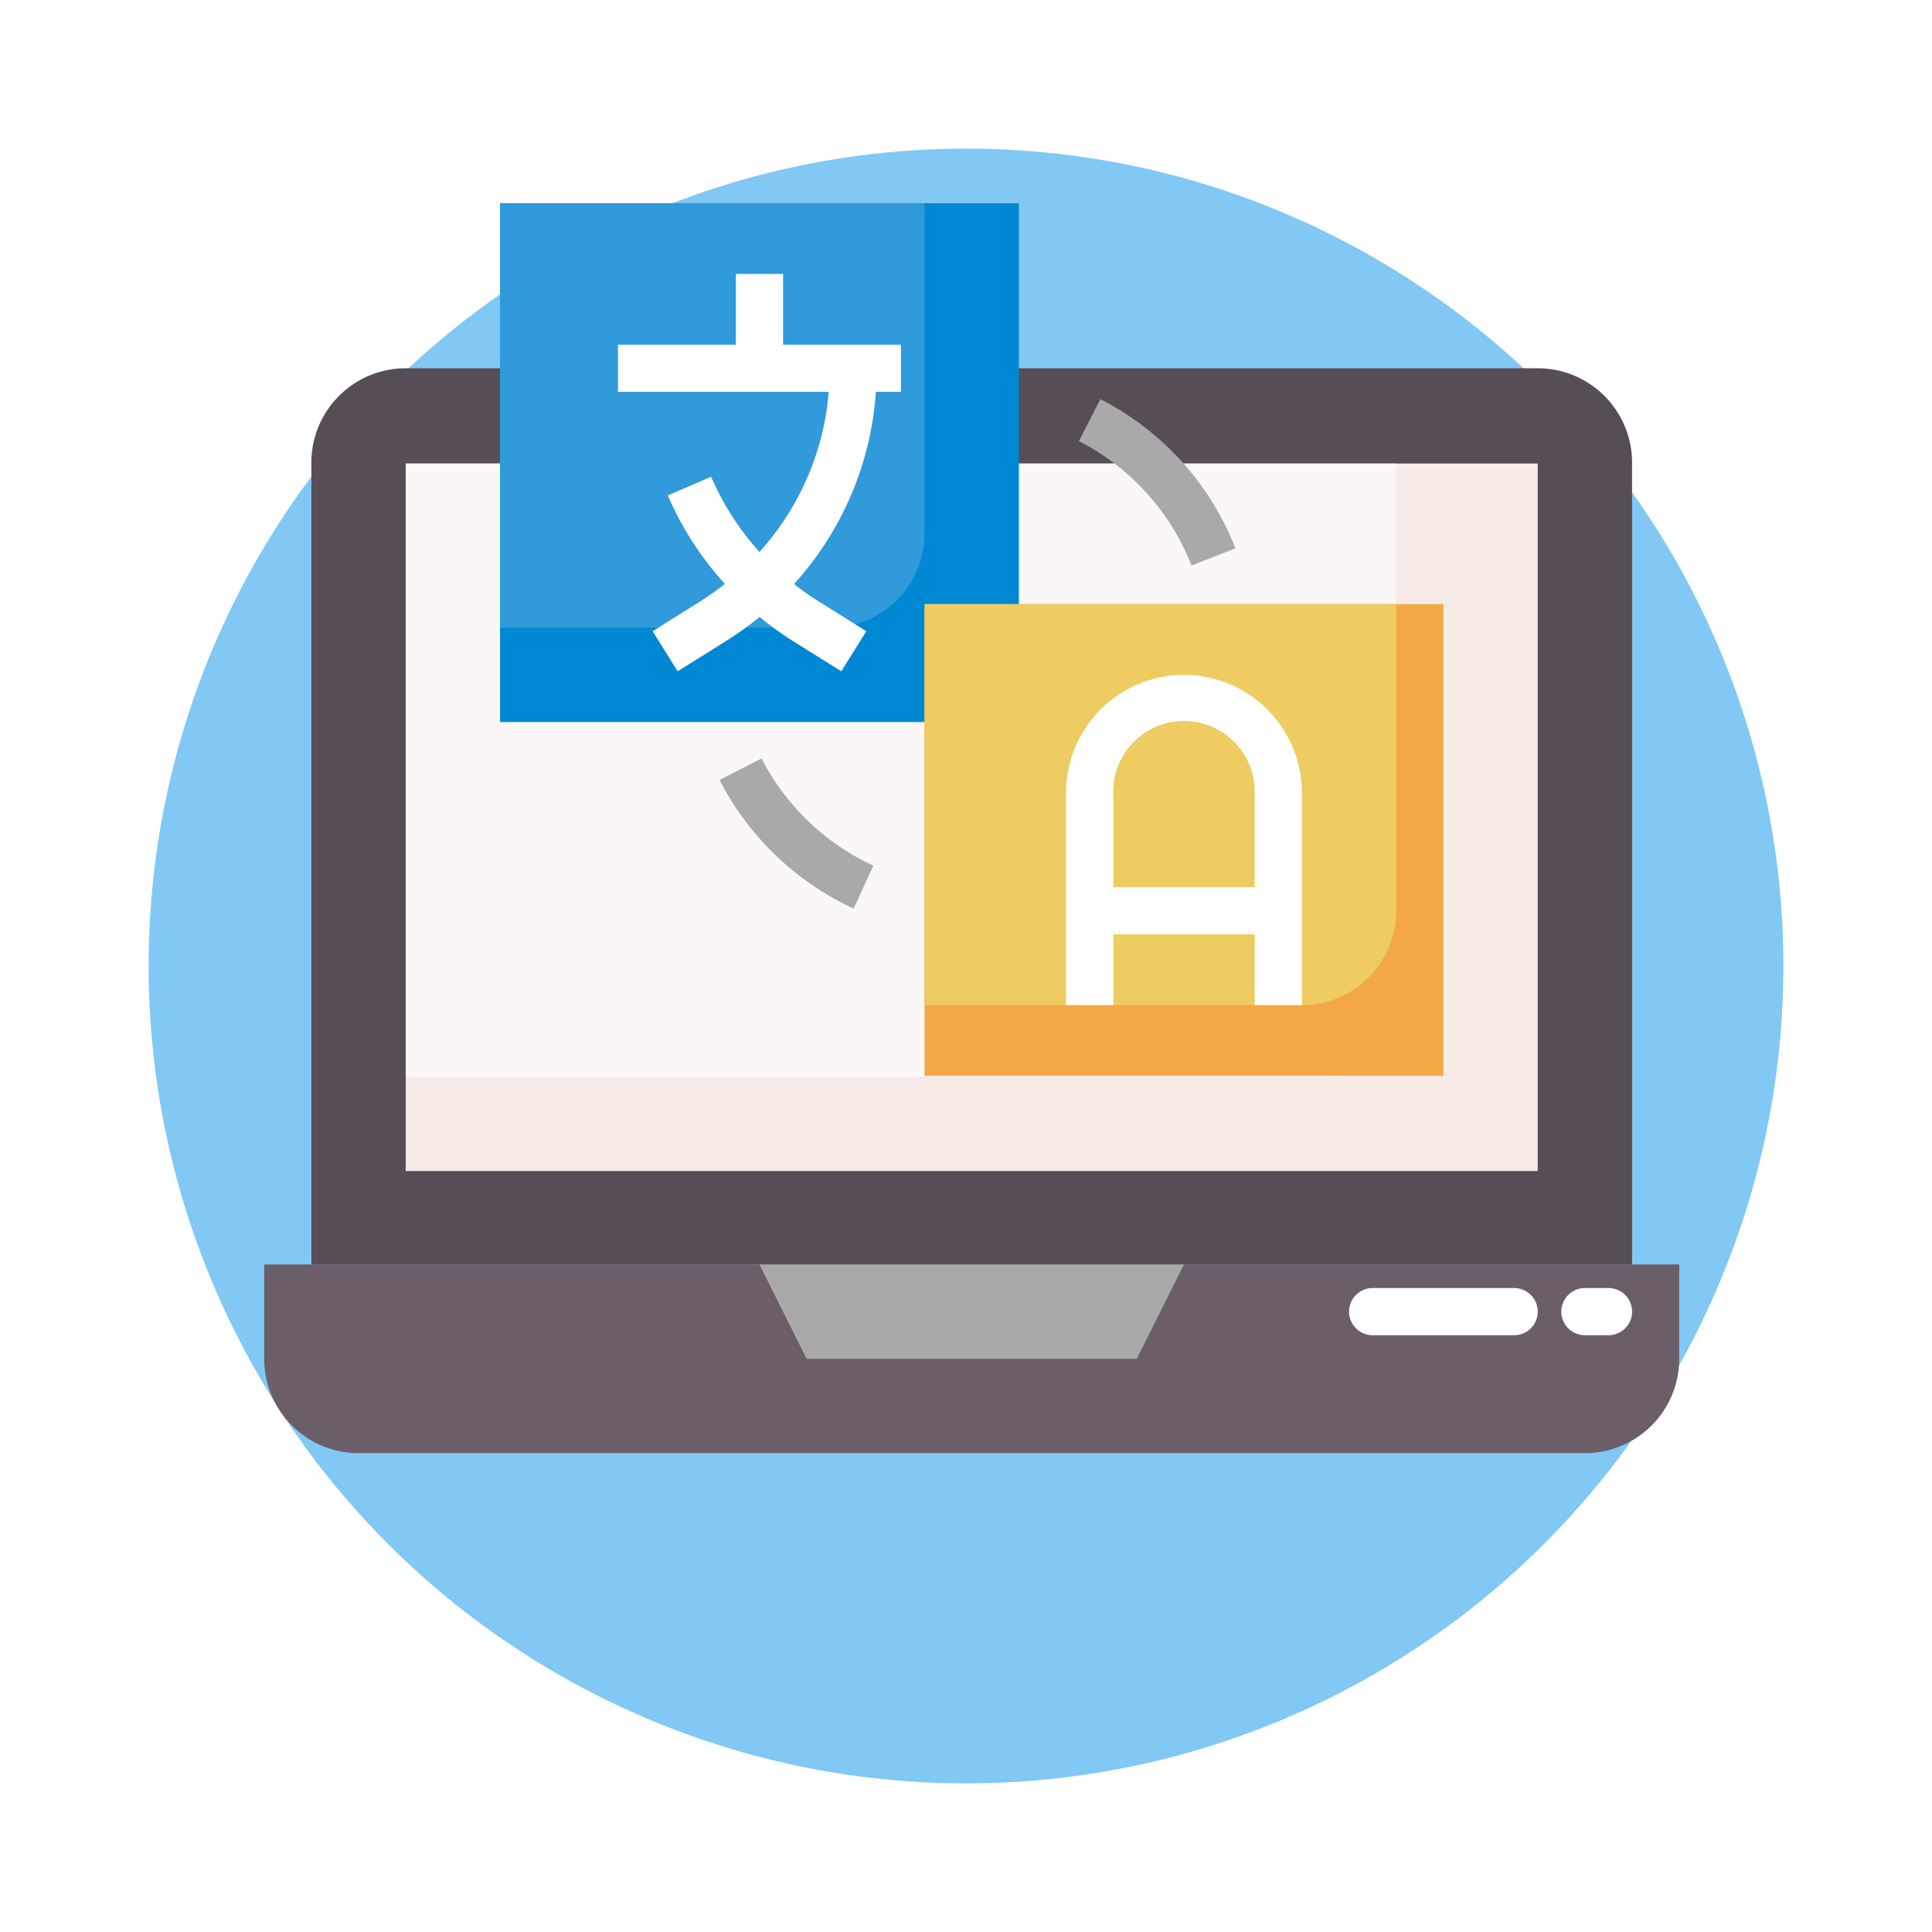 <svg xmlns="http://www.w3.org/2000/svg" xmlns:xlink="http://www.w3.org/1999/xlink" width="117" height="117" viewBox="0 0 117 117">
  <defs>
    <filter id="Elipse_7696" x="0" y="0" width="117" height="117" filterUnits="userSpaceOnUse">
      <feOffset dy="3" input="SourceAlpha"/>
      <feGaussianBlur stdDeviation="3" result="blur"/>
      <feFlood flood-opacity="0.161"/>
      <feComposite operator="in" in2="blur"/>
      <feComposite in="SourceGraphic"/>
    </filter>
  </defs>
  <g id="Grupo_1010193" data-name="Grupo 1010193" transform="translate(-899 -588)">
    <g transform="matrix(1, 0, 0, 1, 899, 588)" filter="url(#Elipse_7696)">
      <circle id="Elipse_7696-2" data-name="Elipse 7696" cx="49.5" cy="49.5" r="49.5" transform="translate(9 6)" fill="#81c8f4"/>
    </g>
    <g id="idioma_1_" data-name="idioma (1)" transform="translate(913 595.305)">
      <path id="Trazado_715394" data-name="Trazado 715394" d="M9.713,12H78.267a5.713,5.713,0,0,1,5.713,5.713V66.272H4V17.713A5.713,5.713,0,0,1,9.713,12Z" transform="translate(0.856 2.997)" fill="#574d56"/>
      <path id="Trazado_715395" data-name="Trazado 715395" d="M8,16.038H76.554V58.884H8Z" transform="translate(2.569 4.727)" fill="#f7ebe7"/>
      <path id="Trazado_715396" data-name="Trazado 715396" d="M8,16.038V53.172H63.7a4.285,4.285,0,0,0,4.285-4.285V16.038Z" transform="translate(2.569 4.727)" fill="#fbf7f7"/>
      <path id="Trazado_715397" data-name="Trazado 715397" d="M12,5H43.421V36.421H12Z" transform="translate(4.282)" fill="#0088d4"/>
      <path id="Trazado_715398" data-name="Trazado 715398" d="M12,5V30.708H31.995a5.713,5.713,0,0,0,5.713-5.713V5Z" transform="translate(4.282)" fill="#309ada"/>
      <path id="Trazado_715399" data-name="Trazado 715399" d="M30,22H61.421V50.564H30Z" transform="translate(11.99 7.28)" fill="#f3a845"/>
      <path id="Trazado_715400" data-name="Trazado 715400" d="M30,22V46.28H52.851a5.713,5.713,0,0,0,5.713-5.713V22Z" transform="translate(11.99 7.28)" fill="#eecc61"/>
      <path id="Trazado_715401" data-name="Trazado 715401" d="M2,50H87.693v5.713a5.713,5.713,0,0,1-5.713,5.713H7.713A5.713,5.713,0,0,1,2,55.713Z" transform="translate(0 19.27)" fill="#6c5e69"/>
      <path id="Trazado_715402" data-name="Trazado 715402" d="M23,50l2.856,5.713H45.851L48.708,50Z" transform="translate(8.992 19.27)" fill="#a9a9a9"/>
      <g id="Grupo_1006113" data-name="Grupo 1006113" transform="translate(23.423 9.285)">
        <path id="Trazado_715403" data-name="Trazado 715403" d="M59.426,52.428A1.428,1.428,0,0,1,58,53.856H49.428a1.428,1.428,0,1,1,0-2.856H58A1.428,1.428,0,0,1,59.426,52.428Z" transform="translate(-3.725 10.413)" fill="#fff"/>
        <path id="Trazado_715404" data-name="Trazado 715404" d="M61.285,52.428a1.428,1.428,0,0,1-1.428,1.428H58.428a1.428,1.428,0,1,1,0-2.856h1.428A1.428,1.428,0,0,1,61.285,52.428Z" transform="translate(0.129 10.413)" fill="#fff"/>
        <path id="Trazado_715405" data-name="Trazado 715405" d="M43.141,25A7.15,7.15,0,0,0,36,32.141V44.995h2.856V40.71h8.569v4.285h2.856V32.141A7.15,7.15,0,0,0,43.141,25ZM38.856,37.854V32.141a4.285,4.285,0,1,1,8.569,0v5.713Z" transform="translate(-8.864 -0.72)" fill="#fff"/>
        <path id="Trazado_715406" data-name="Trazado 715406" d="M27,8H24.141v4.285H17v2.856H29.764a16.436,16.436,0,0,1-4.195,9.693,16.616,16.616,0,0,1-2.928-4.552l-2.624,1.131a19.468,19.468,0,0,0,3.456,5.357,16.851,16.851,0,0,1-1.428,1.021L19.1,29.635l1.514,2.428L23.56,30.22a19.948,19.948,0,0,0,2.018-1.447,19.556,19.556,0,0,0,2,1.447l2.948,1.842,1.514-2.428-2.948-1.842a16.738,16.738,0,0,1-1.428-1.017A19.281,19.281,0,0,0,32.62,15.141h1.518V12.285H27Z" transform="translate(-17 -8)" fill="#fff"/>
      </g>
      <path id="Trazado_715407" data-name="Trazado 715407" d="M23.851,28.545l-2.542,1.3a17.249,17.249,0,0,0,8.119,7.789l1.193-2.6a14.385,14.385,0,0,1-6.77-6.493Z" transform="translate(8.268 10.082)" fill="#a9a9a9"/>
      <path id="Trazado_715408" data-name="Trazado 715408" d="M37.845,13.309l-1.3,2.544a14.3,14.3,0,0,1,6.817,7.531l2.662-1.038a17.139,17.139,0,0,0-8.179-9.036Z" transform="translate(14.793 3.558)" fill="#a9a9a9"/>
    </g>
  </g>
</svg>
